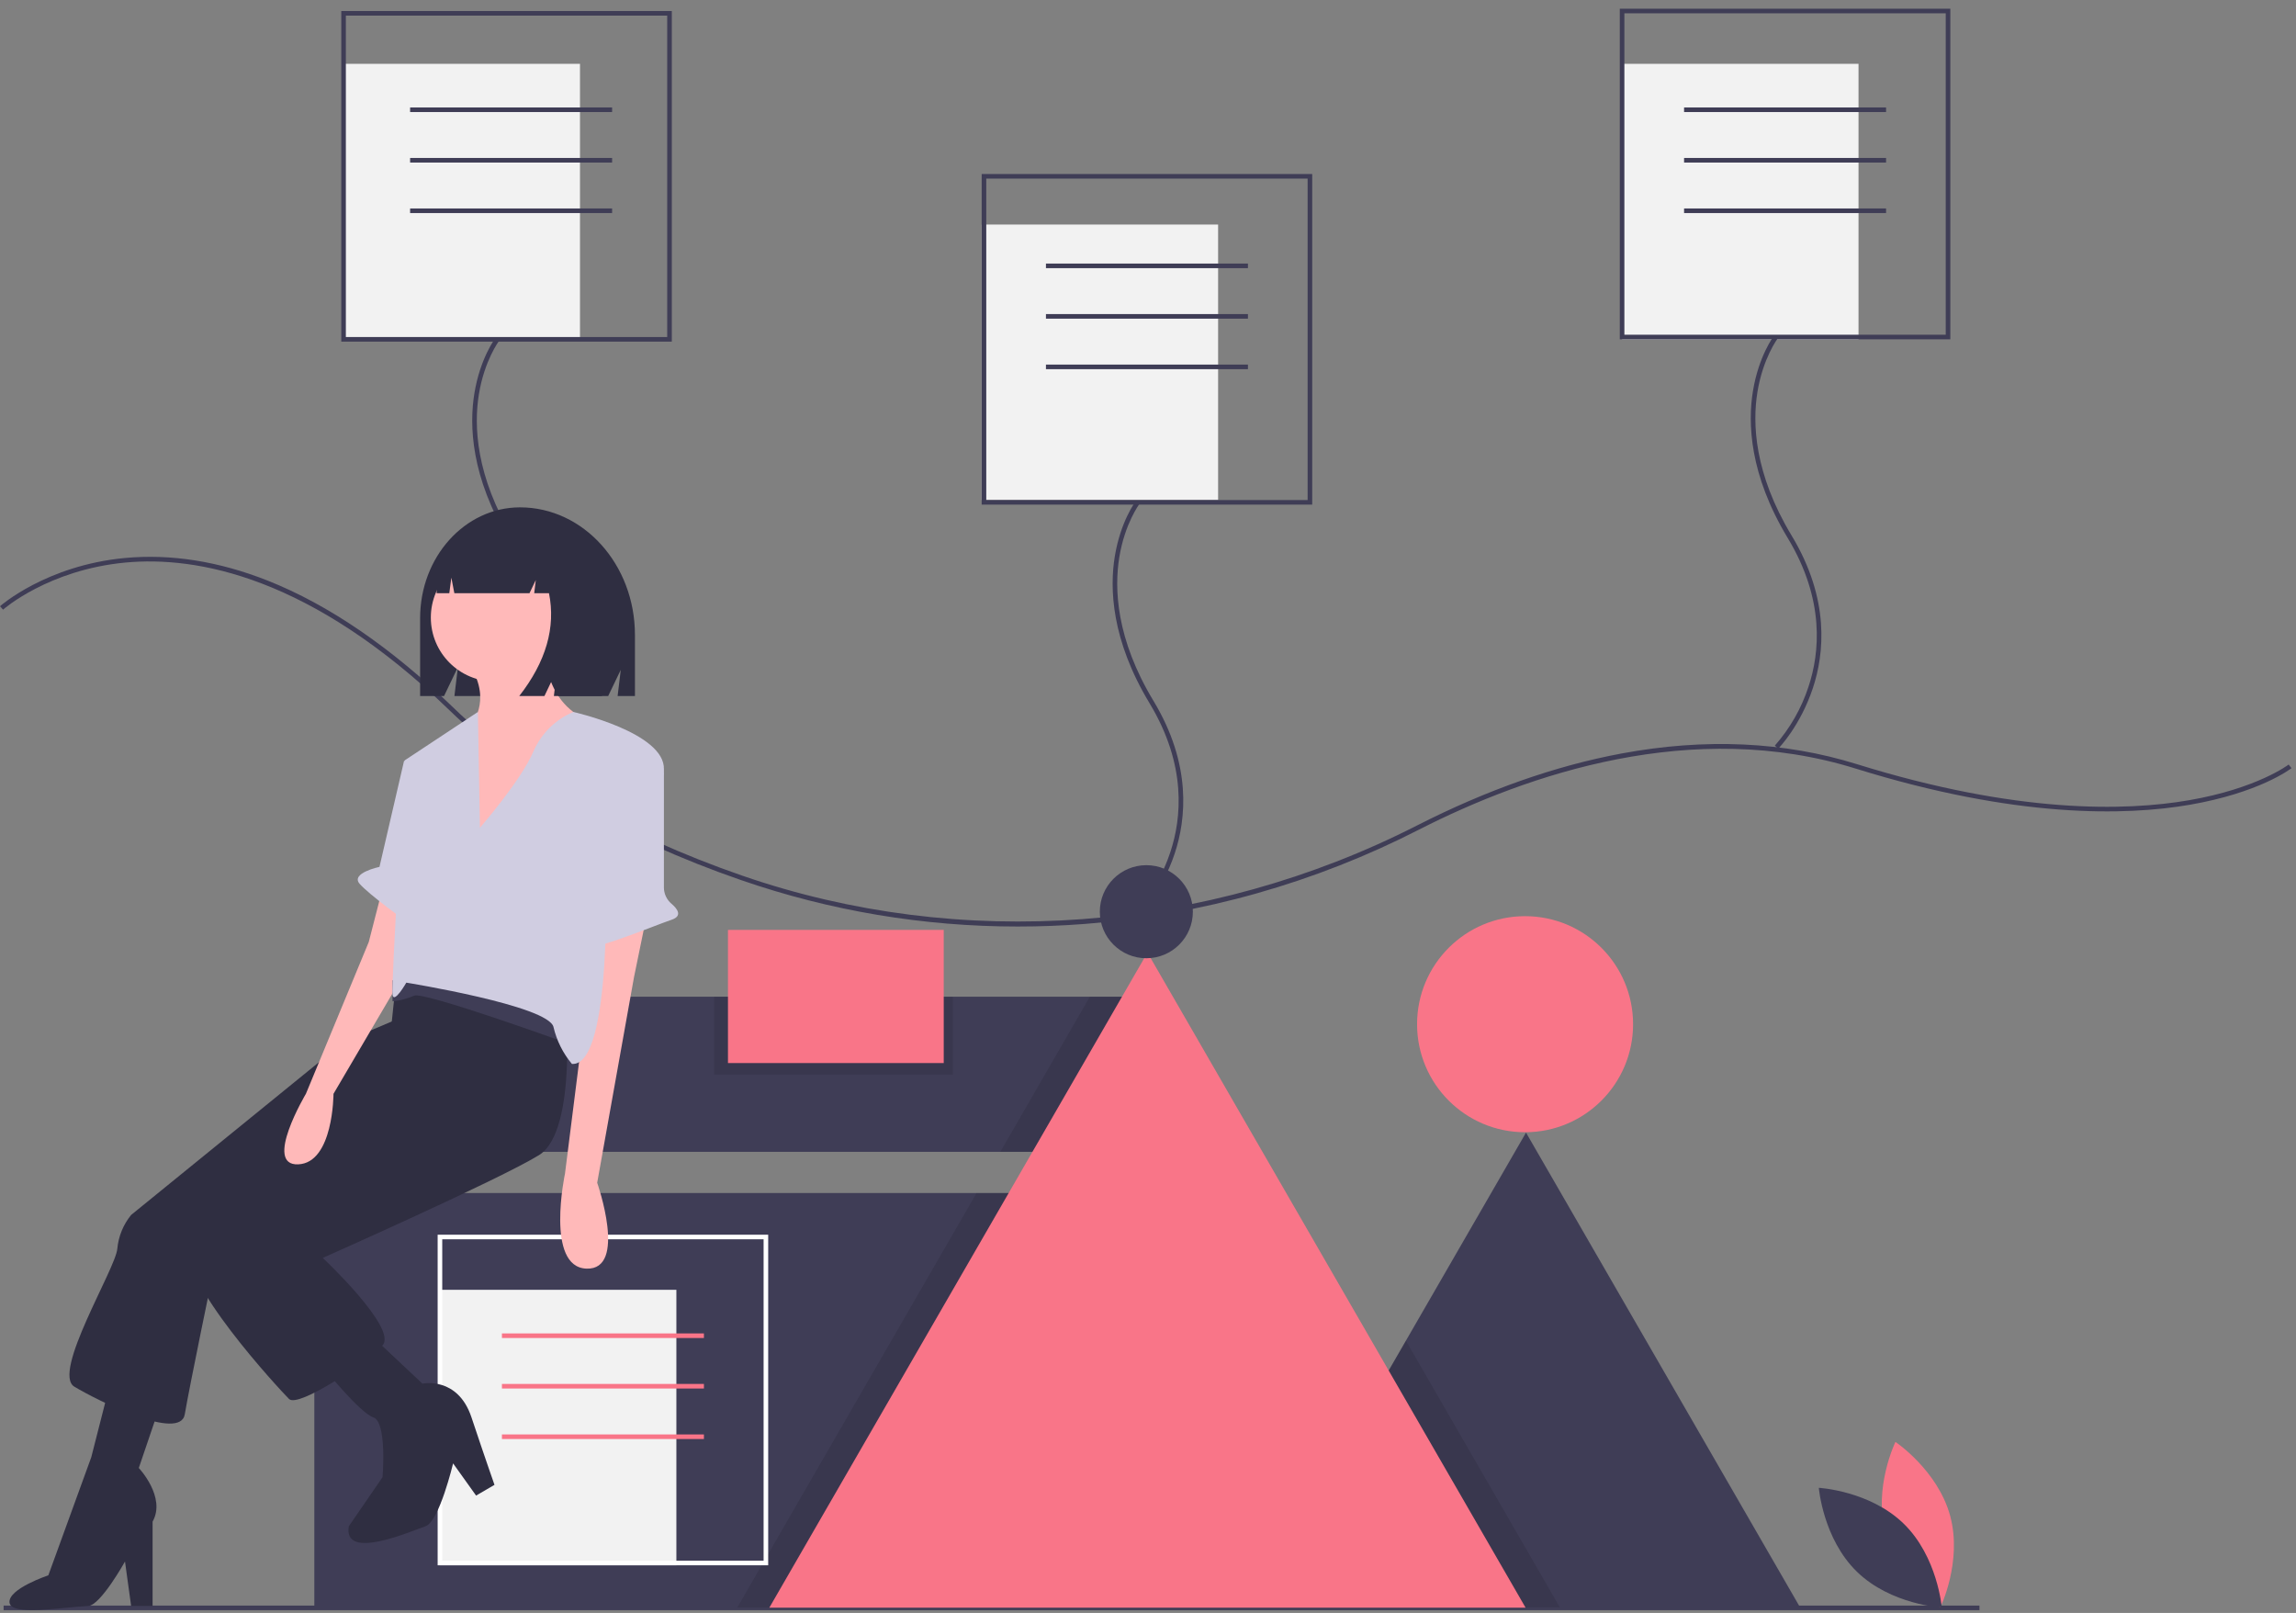 <svg width="168" height="118" viewBox="0 0 168 118" fill="none" xmlns="http://www.w3.org/2000/svg">
<rect x="0" y="0" width="168" height="118" fill="#808080" stroke="none"/>
<g clip-path="url(#clip0_2_808)">
<path d="M42.438 4.669H25.139V24.824H42.438V4.669Z" fill="#F2F2F2"/>
<path d="M89.13 16.427H71.83V36.581H89.13V16.427Z" fill="#F2F2F2"/>
<path d="M135.989 4.669H118.689V24.824H135.989V4.669Z" fill="#F2F2F2"/>
<path d="M83.913 72.917H38.398V84.266H83.913V72.917Z" fill="#3F3D56"/>
<path d="M131.711 117.587H91.609L102.871 98.082L111.66 82.859L131.711 117.587Z" fill="#3F3D56"/>
<path d="M89.652 87.279H23V117.595H89.652V87.279Z" fill="#3F3D56"/>
<path d="M111.591 82.832C115.956 82.832 119.494 79.293 119.494 74.928C119.494 70.564 115.956 67.025 111.591 67.025C107.226 67.025 103.688 70.564 103.688 74.928C103.688 79.293 107.226 82.832 111.591 82.832Z" fill="#F97588"/>
<path d="M144.839 117.461H0.264V117.797H144.839V117.461Z" fill="#3F3D56"/>
<path opacity="0.1" d="M83.913 73.678V84.266H73.195L79.746 72.917H83.474L83.913 73.678Z" fill="black"/>
<path opacity="0.1" d="M89.652 87.279V117.595H53.953L53.987 117.537L71.456 87.279H89.652Z" fill="black"/>
<path opacity="0.1" d="M114.132 117.587H91.609L102.871 98.082L103.375 98.954L114.132 117.587Z" fill="black"/>
<path d="M111.628 117.612H56.293L56.337 117.537L74.484 86.103L83.961 69.689L100.855 98.954L111.613 117.587L111.628 117.612Z" fill="#F97588"/>
<path d="M83.879 70.103C85.759 70.103 87.283 68.579 87.283 66.698C87.283 64.819 85.759 63.294 83.879 63.294C81.999 63.294 80.475 64.819 80.475 66.698C80.475 68.579 81.999 70.103 83.879 70.103Z" fill="#3F3D56"/>
<path d="M74.478 67.782C67.577 67.787 60.724 66.637 54.202 64.378C45.46 61.356 38.298 57.186 32.915 51.986C22.733 42.15 14.386 40.667 9.177 41.155C3.539 41.684 0.257 44.571 0.224 44.6L0 44.35C0.033 44.321 3.383 41.368 9.124 40.823C12.491 40.504 16.012 41.06 19.589 42.477C24.05 44.244 28.612 47.362 33.148 51.745C38.496 56.911 45.616 61.054 54.312 64.061C70.276 69.58 88.268 68.244 103.674 60.395C108.776 57.795 113.817 56.021 118.659 55.122C124.765 53.987 130.556 54.25 135.871 55.904C147.553 59.538 155.531 59.345 160.168 58.544C165.17 57.68 167.44 55.949 167.462 55.932L167.669 56.197C167.575 56.27 165.31 57.996 160.225 58.875C155.552 59.683 147.516 59.879 135.772 56.225C123.88 52.526 111.836 56.613 103.827 60.694C96.212 64.594 87.897 66.94 79.366 67.594C77.731 67.719 76.102 67.782 74.478 67.782Z" fill="#3F3D56"/>
<path d="M36.556 54.947L36.315 54.712C37.421 53.459 38.259 51.993 38.778 50.404C39.595 47.945 39.994 44.061 37.255 39.523C34.452 34.881 34.326 31.111 34.713 28.765C35.135 26.213 36.212 24.782 36.257 24.722L36.524 24.926C36.514 24.94 35.447 26.363 35.042 28.84C34.668 31.126 34.798 34.805 37.542 39.35C40.352 44.003 39.935 47.995 39.092 50.525C38.177 53.265 36.621 54.88 36.556 54.947Z" fill="#3F3D56"/>
<path d="M49.157 24.992H24.971V0.806H49.157V24.992ZM25.307 24.656H48.821V1.142H25.307V24.656Z" fill="#3F3D56"/>
<path d="M83.415 66.872L83.174 66.638C84.28 65.384 85.118 63.918 85.637 62.329C86.454 59.87 86.853 55.986 84.114 51.448C81.311 46.806 81.185 43.036 81.573 40.69C81.995 38.138 83.071 36.707 83.117 36.647L83.384 36.851C83.373 36.865 82.306 38.288 81.901 40.764C81.527 43.051 81.657 46.73 84.402 51.275C87.211 55.928 86.795 59.92 85.951 62.45C85.037 65.19 83.481 66.805 83.415 66.872Z" fill="#3F3D56"/>
<path d="M96.016 36.917H71.83V12.731H96.016V36.917ZM72.166 36.581H95.68V13.067H72.166V36.581Z" fill="#3F3D56"/>
<path d="M130.108 54.779L129.868 54.544C130.973 53.291 131.811 51.825 132.33 50.236C133.148 47.777 133.547 43.893 130.807 39.355C128.005 34.713 127.878 30.943 128.266 28.597C128.688 26.045 129.764 24.614 129.81 24.554L130.077 24.758C130.066 24.772 128.999 26.195 128.594 28.672C128.22 30.958 128.351 34.637 131.095 39.182C133.905 43.835 133.488 47.827 132.644 50.356C131.73 53.097 130.174 54.712 130.108 54.779Z" fill="#3F3D56"/>
<path d="M142.707 24.824H118.521V0.638H142.707V24.824ZM118.857 24.488H142.371V0.974H118.857V24.488Z" fill="#3F3D56"/>
<path d="M44.788 7.861H30.008V8.197H44.788V7.861Z" fill="#3F3D56"/>
<path d="M44.788 11.556H30.008V11.892H44.788V11.556Z" fill="#3F3D56"/>
<path d="M44.788 15.251H30.008V15.587H44.788V15.251Z" fill="#3F3D56"/>
<path d="M91.313 19.282H76.533V19.618H91.313V19.282Z" fill="#3F3D56"/>
<path d="M91.313 22.977H76.533V23.313H91.313V22.977Z" fill="#3F3D56"/>
<path d="M91.313 26.672H76.533V27.008H91.313V26.672Z" fill="#3F3D56"/>
<path d="M138.005 7.861H123.225V8.197H138.005V7.861Z" fill="#3F3D56"/>
<path d="M138.005 11.556H123.225V11.892H138.005V11.556Z" fill="#3F3D56"/>
<path d="M138.005 15.251H123.225V15.587H138.005V15.251Z" fill="#3F3D56"/>
<path d="M137.963 112.188C138.868 115.535 141.97 117.608 141.97 117.608C141.97 117.608 143.603 114.254 142.698 110.907C141.792 107.56 138.691 105.487 138.691 105.487C138.691 105.487 137.057 108.84 137.963 112.188Z" fill="#F97588"/>
<path d="M139.293 111.468C141.778 113.887 142.081 117.605 142.081 117.605C142.081 117.605 138.357 117.402 135.872 114.983C133.387 112.564 133.084 108.846 133.084 108.846C133.084 108.846 136.809 109.05 139.293 111.468Z" fill="#3F3D56"/>
<path d="M49.491 94.359H32.191V114.513H49.491V94.359Z" fill="#F2F2F2"/>
<path d="M56.209 114.513H32.023V90.328H56.209V114.513ZM32.359 114.177H55.873V90.663H32.359V114.177Z" fill="white"/>
<path d="M51.507 97.55H36.727V97.886H51.507V97.55Z" fill="#F97588"/>
<path d="M51.507 101.245H36.727V101.581H51.507V101.245Z" fill="#F97588"/>
<path d="M51.507 104.94H36.727V105.276H51.507V104.94Z" fill="#F97588"/>
<path d="M38.049 37.117H38.049C34.012 37.117 30.74 40.748 30.74 45.227V50.919H32.491L33.504 48.81L33.251 50.919H44.501L45.422 49.002L45.192 50.919H46.459V46.45C46.459 41.295 42.694 37.117 38.049 37.117Z" fill="#2F2E41"/>
<path d="M29.674 74.3L25.187 76.207L9.594 88.883C9.02 89.588 8.669 90.447 8.584 91.352C8.472 92.81 3.76 100.438 5.443 101.448C7.126 102.458 13.184 105.487 13.52 103.467C13.857 101.448 15.652 92.81 15.652 92.81L30.684 79.348L29.674 74.3Z" fill="#2F2E41"/>
<path d="M12.063 101.785L10.156 107.394C10.156 107.394 12.175 109.525 11.165 111.32V117.49H9.595L9.146 114.237C9.146 114.237 7.357 117.449 6.454 117.49C4.559 117.576 0.809 118.25 0.696 117.24C0.584 116.231 3.537 115.247 3.537 115.247L6.678 106.608L8.024 101.336L12.063 101.785Z" fill="#2F2E41"/>
<path d="M41.342 72.841C41.342 72.841 42.352 82.713 39.435 84.508C36.519 86.303 23.617 92.025 23.617 92.025C23.617 92.025 29.114 97.185 27.993 98.419C26.871 99.653 21.823 103.019 21.149 102.346C20.476 101.672 12.96 93.595 13.857 91.015C14.755 88.435 27.207 80.021 27.207 80.021L28.666 74.749L29.114 70.486L33.826 67.457L41.342 72.841Z" fill="#2F2E41"/>
<path d="M36.202 49.857C38.785 49.857 40.879 47.763 40.879 45.18C40.879 42.597 38.785 40.503 36.202 40.503C33.619 40.503 31.525 42.597 31.525 45.18C31.525 47.763 33.619 49.857 36.202 49.857Z" fill="#FFB9B9"/>
<path d="M39.826 47.095C39.826 47.095 39.602 51.358 43.08 52.705C46.557 54.051 34.441 62.801 34.441 62.801V53.041C34.441 53.041 36.012 51.358 34.441 48.778L39.826 47.095Z" fill="#FFB9B9"/>
<path d="M47.287 67.12L46.389 71.495L43.697 86.528C43.697 86.528 45.941 92.922 42.912 92.81C39.883 92.698 41.341 85.855 41.341 85.855L42.912 73.402V68.578L47.287 67.12Z" fill="#FFB9B9"/>
<path d="M27.992 64.989L26.983 68.915L22.383 80.021C22.383 80.021 19.242 85.294 21.822 85.181C24.402 85.069 24.402 80.021 24.402 80.021L29.675 71.046V65.998L27.992 64.989Z" fill="#FFB9B9"/>
<path d="M27.207 97.746L30.909 101.224C30.909 101.224 33.489 100.663 34.499 103.692C35.509 106.721 36.182 108.628 36.182 108.628L34.836 109.413L33.153 107.057C33.153 107.057 32.143 111.32 31.134 111.657C30.124 111.993 25.076 114.237 25.524 111.657L27.992 108.067C27.992 108.067 28.329 104.028 27.319 103.692C26.31 103.355 23.617 99.99 23.617 99.99L27.207 97.746Z" fill="#2F2E41"/>
<path d="M41.519 76.319C41.519 76.319 30.974 72.505 30.301 72.841C29.8 73.063 29.266 73.201 28.721 73.251L28.73 71.72C28.73 71.72 32.208 70.486 34.115 71.271C36.022 72.056 41.856 75.534 41.856 75.534L41.519 76.319Z" fill="#3F3D56"/>
<path d="M35.116 60.557C35.116 60.557 38.145 57.08 39.042 54.948C39.61 53.656 40.653 52.631 41.954 52.085C41.954 52.085 48.69 53.602 48.578 56.294C48.466 58.987 44.315 63.138 44.315 63.138C44.315 63.138 44.876 78.058 41.847 77.834C41.194 77.054 40.733 76.132 40.501 75.141C40.164 73.571 29.731 71.888 29.731 71.888C29.731 71.888 28.834 73.458 28.722 72.785C28.609 72.112 29.619 55.621 29.619 55.621L34.969 52.085L35.116 60.557Z" fill="#D0CDE1"/>
<path d="M47.714 55.211L47.789 55.253C48.029 55.387 48.229 55.583 48.367 55.821C48.506 56.058 48.58 56.328 48.58 56.603L48.578 64.928C48.579 65.154 48.629 65.378 48.725 65.583C48.821 65.788 48.96 65.97 49.133 66.115C49.566 66.483 49.966 67.013 49.139 67.288C47.793 67.737 42.52 69.981 42.408 69.195C42.296 68.41 42.072 67.513 42.408 67.513C42.672 67.513 44.242 59.468 45.503 56.029C45.58 55.818 45.702 55.627 45.86 55.468C46.018 55.309 46.209 55.187 46.419 55.109C46.63 55.031 46.855 55 47.078 55.017C47.302 55.035 47.519 55.101 47.714 55.211Z" fill="#D0CDE1"/>
<path d="M31.133 55.229L29.562 55.677L27.767 63.418C27.767 63.418 25.636 63.867 26.309 64.652C26.982 65.437 29.787 67.457 29.787 67.457L31.133 55.229Z" fill="#D0CDE1"/>
<path d="M40.126 39.351C39.775 38.879 39.319 38.494 38.794 38.226C38.27 37.958 37.691 37.815 37.102 37.807H36.958C34.192 37.807 31.949 40.311 31.949 43.399V43.399H32.876L33.026 42.259L33.245 43.399H38.743L39.204 42.435L39.089 43.399H40.17C40.675 45.905 39.95 48.412 37.995 50.919H39.837L40.758 48.99L40.528 50.919H44.04L44.731 46.484C44.731 43.163 42.802 40.346 40.126 39.351Z" fill="#2F2E41"/>
<path opacity="0.1" d="M69.725 72.917H52.258V78.61H69.725V72.917Z" fill="black"/>
<path d="M69.054 68.029H53.266V77.771H69.054V68.029Z" fill="#F97588"/>
</g>
<defs>
<clipPath id="clip0_2_808">
<rect width="167.669" height="117.159" fill="white" transform="translate(0 0.638)"/>
</clipPath>
</defs>
</svg>
